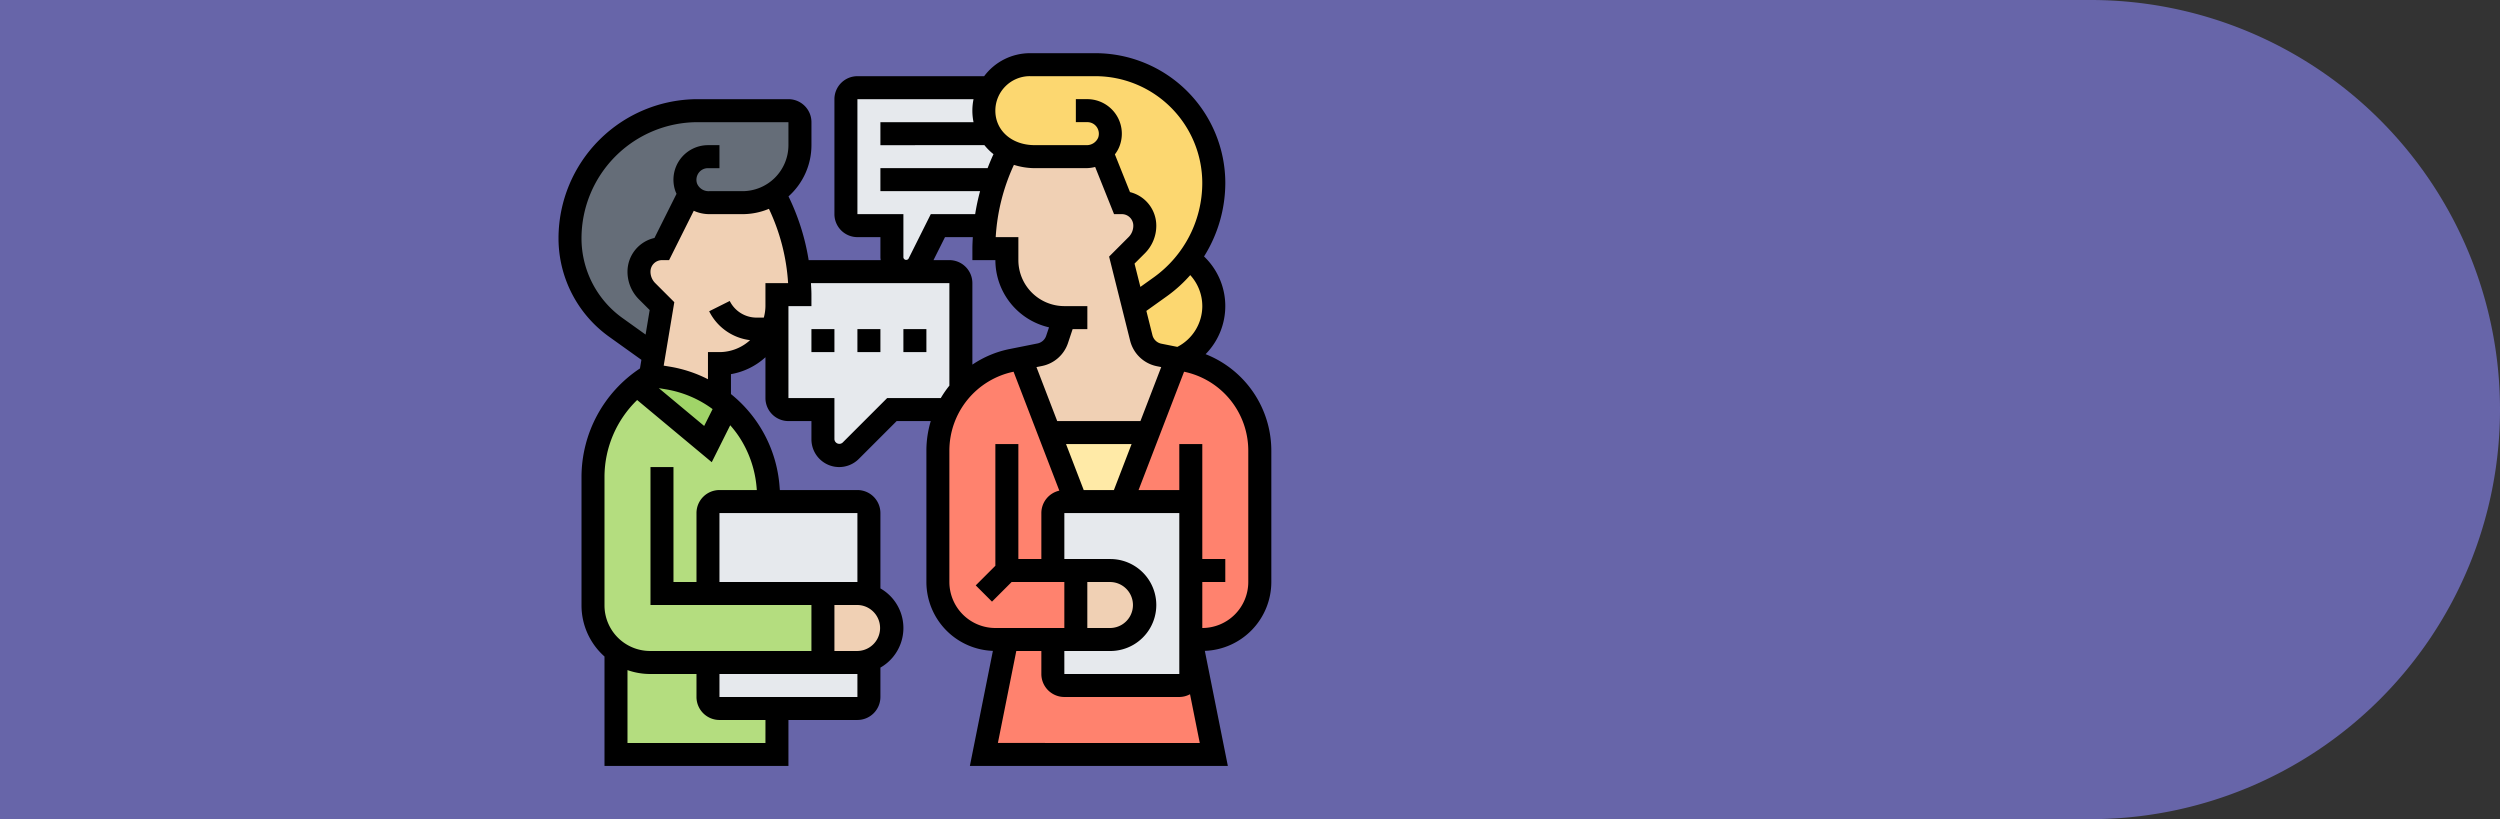 <svg xmlns="http://www.w3.org/2000/svg" width="470" height="154" viewBox="0 0 470 154">
  <rect x="0" y="0" width="470" height="154" fill="#333333" stroke="none"/>
  <g id="Grupo_108919" data-name="Grupo 108919" transform="translate(3350 1464)">
    <path id="Rectángulo_36106" data-name="Rectángulo 36106" d="M0,0H393a77,77,0,0,1,77,77v0a77,77,0,0,1-77,77H0a0,0,0,0,1,0,0V0A0,0,0,0,1,0,0Z" transform="translate(-3350 -1464)" fill="#6765a9"/>
    <g id="hablar" transform="translate(-3247.161 -1456.161)">
      <g id="Grupo_108458" data-name="Grupo 108458">
        <g id="Grupo_108440" data-name="Grupo 108440">
          <path id="Trazado_156499" data-name="Trazado 156499" d="M113.057,73.484l-4.993,12.968H99.419L94.427,73.484Z" fill="#ffeaa7"/>
        </g>
        <g id="Grupo_108441" data-name="Grupo 108441">
          <path id="Trazado_156500" data-name="Trazado 156500" d="M134,76.855v24.725a10.81,10.81,0,0,1-10.806,10.806h-2.161V86.452H108.065l4.993-12.968,5.36-13.919.411.065,1.275.259A17.292,17.292,0,0,1,134,76.855Z" fill="#ff826e"/>
        </g>
        <g id="Grupo_108442" data-name="Grupo 108442">
          <path id="Trazado_156501" data-name="Trazado 156501" d="M95.1,99.419h4.323v12.968H84.29a10.81,10.81,0,0,1-10.806-10.806V76.855A16.792,16.792,0,0,1,75.3,69.183a16.079,16.079,0,0,1,2.507-3.761,17.138,17.138,0,0,1,9.575-5.533l1.686-.324,5.36,13.919,4.993,12.968H97.258A2.168,2.168,0,0,0,95.1,88.613Z" fill="#ff826e"/>
        </g>
        <g id="Grupo_108443" data-name="Grupo 108443">
          <path id="Trazado_156502" data-name="Trazado 156502" d="M121.032,112.387,125.355,134H82.129l4.323-21.613H95.1v6.484a2.168,2.168,0,0,0,2.161,2.161h21.613a2.168,2.168,0,0,0,2.161-2.161Z" fill="#ff826e"/>
        </g>
        <g id="Grupo_108444" data-name="Grupo 108444">
          <path id="Trazado_156503" data-name="Trazado 156503" d="M30.258,103.742H51.871V116.71H19.365a10.72,10.72,0,0,1-10.72-10.742V81.762a22.276,22.276,0,0,1,8.213-17.269l13.4,11.152,3.609-7.2a22.676,22.676,0,0,1,3.977,4.517A22.355,22.355,0,0,1,41.54,83.6l.238,2.853H32.419a2.168,2.168,0,0,0-2.161,2.161Z" fill="#b4dd7f"/>
        </g>
        <g id="Grupo_108445" data-name="Grupo 108445">
          <path id="Trazado_156504" data-name="Trazado 156504" d="M43.226,125.355V134H12.968V114.592a10.718,10.718,0,0,0,6.4,2.118H30.258v6.484a2.168,2.168,0,0,0,2.161,2.161Z" fill="#b4dd7f"/>
        </g>
        <g id="Grupo_108446" data-name="Grupo 108446">
          <path id="Trazado_156505" data-name="Trazado 156505" d="M19.452,62.677l3.328.562A22.4,22.4,0,0,1,32.419,67.3c.5.367.973.735,1.448,1.145l-3.609,7.2-13.4-11.152A24.217,24.217,0,0,1,19.452,62.677Z" fill="#a0d468"/>
        </g>
        <g id="Grupo_108447" data-name="Grupo 108447">
          <path id="Trazado_156506" data-name="Trazado 156506" d="M60.516,116.342v6.851a2.168,2.168,0,0,1-2.161,2.161H32.419a2.168,2.168,0,0,1-2.161-2.161V116.71H58.376a5.875,5.875,0,0,0,2.14-.389Z" fill="#e6e9ed"/>
        </g>
        <g id="Grupo_108448" data-name="Grupo 108448">
          <path id="Trazado_156507" data-name="Trazado 156507" d="M60.516,88.613v15.518a5.991,5.991,0,0,0-2.161-.389h-28.1V88.613a2.168,2.168,0,0,1,2.161-2.161H58.355a2.168,2.168,0,0,1,2.161,2.161Z" fill="#e6e9ed"/>
        </g>
        <g id="Grupo_108449" data-name="Grupo 108449">
          <path id="Trazado_156508" data-name="Trazado 156508" d="M95.1,112.387H105.9a6.484,6.484,0,0,0,0-12.968H95.1V88.613a2.168,2.168,0,0,1,2.161-2.161h23.774v32.419a2.168,2.168,0,0,1-2.161,2.161H97.258a2.168,2.168,0,0,1-2.161-2.161Z" fill="#e6e9ed"/>
        </g>
        <g id="Grupo_108450" data-name="Grupo 108450">
          <path id="Trazado_156509" data-name="Trazado 156509" d="M82.129,12.968a8.335,8.335,0,0,0,4.582,7.478,41.273,41.273,0,0,0-2.377,5.49,40.248,40.248,0,0,0-1.967,8.645H73.484L69.9,41.756a2.672,2.672,0,0,1-5.057-1.21V34.581H58.355a2.168,2.168,0,0,1-2.161-2.161V10.806a2.168,2.168,0,0,1,2.161-2.161H83.3A8.622,8.622,0,0,0,82.129,12.968Z" fill="#e6e9ed"/>
        </g>
        <g id="Grupo_108451" data-name="Grupo 108451">
          <path id="Trazado_156510" data-name="Trazado 156510" d="M47.548,47.548a39.506,39.506,0,0,0-.238-4.323H75.645a2.168,2.168,0,0,1,2.161,2.161V65.422A16.079,16.079,0,0,0,75.3,69.183l-.022-.022H64.839L57.08,76.92a3.057,3.057,0,0,1-5.209-2.161v-5.6H45.387A2.168,2.168,0,0,1,43.226,67V47.548Z" fill="#e6e9ed"/>
        </g>
        <g id="Grupo_108452" data-name="Grupo 108452">
          <path id="Trazado_156511" data-name="Trazado 156511" d="M26.8,28.551,21.613,38.9a4.354,4.354,0,0,0-4.323,4.323,5.2,5.2,0,0,0,1.535,3.7l2.788,2.788L20.1,58.83l-7.175-5.122a20.529,20.529,0,0,1-8.6-16.728,24.025,24.025,0,0,1,1.491-8.321,23.772,23.772,0,0,1,4.3-7.305,24.015,24.015,0,0,1,18.22-8.386H45.387a2.168,2.168,0,0,1,2.161,2.161v4.323A10.771,10.771,0,0,1,36.742,30.258H30.5a4.768,4.768,0,0,1-3.7-1.707Z" fill="#656d78"/>
        </g>
        <g id="Grupo_108453" data-name="Grupo 108453">
          <path id="Trazado_156512" data-name="Trazado 156512" d="M120.665,40.805a22.206,22.206,0,0,0,2.032-3.264,23.936,23.936,0,0,0,2.658-10.979,22.248,22.248,0,0,0-22.24-22.24H90.774a8.7,8.7,0,0,0-6.116,2.529A9.132,9.132,0,0,0,83.3,8.645a8.622,8.622,0,0,0-1.167,4.323,8.335,8.335,0,0,0,4.582,7.478,10.682,10.682,0,0,0,4.971,1.167h9.683a4.828,4.828,0,0,0,2.875-.951v.022l3.825,9.575a4.335,4.335,0,0,1,4.323,4.323,5.2,5.2,0,0,1-1.535,3.7l-2.788,2.788,2.161,8.645,1.491,5.987a4.334,4.334,0,0,0,3.35,3.2l3.35.67.411.065a10.8,10.8,0,0,0,1.837-18.825Z" fill="#fcd770"/>
        </g>
        <g id="Grupo_108454" data-name="Grupo 108454">
          <path id="Trazado_156513" data-name="Trazado 156513" d="M97.258,51.871A10.81,10.81,0,0,1,86.452,41.065V38.9H82.129a39.809,39.809,0,0,1,.238-4.323,40.248,40.248,0,0,1,1.967-8.645,41.274,41.274,0,0,1,2.377-5.49,10.682,10.682,0,0,0,4.971,1.167h9.683a4.828,4.828,0,0,0,2.875-.951v.022l3.825,9.575a4.335,4.335,0,0,1,4.323,4.323,5.2,5.2,0,0,1-1.535,3.7l-2.788,2.788,2.161,8.645,1.491,5.987a4.334,4.334,0,0,0,3.35,3.2l3.35.67-5.36,13.919H94.427l-5.36-13.919,3.566-.713A4.33,4.33,0,0,0,95.9,55.977Z" fill="#f0d0b4"/>
        </g>
        <g id="Grupo_108455" data-name="Grupo 108455">
          <path id="Trazado_156514" data-name="Trazado 156514" d="M110.485,101.321a6.48,6.48,0,0,1-4.582,11.066H99.419V99.419H105.9A6.468,6.468,0,0,1,110.485,101.321Z" fill="#f0d0b4"/>
        </g>
        <g id="Grupo_108456" data-name="Grupo 108456">
          <path id="Trazado_156515" data-name="Trazado 156515" d="M60.516,104.131a6.463,6.463,0,0,1,2.421,10.677,6.133,6.133,0,0,1-2.421,1.513,5.875,5.875,0,0,1-2.14.389H51.871V103.742h6.484A5.991,5.991,0,0,1,60.516,104.131Z" fill="#f0d0b4"/>
        </g>
        <g id="Grupo_108457" data-name="Grupo 108457">
          <path id="Trazado_156516" data-name="Trazado 156516" d="M42.318,54.032a10.814,10.814,0,0,1-9.9,6.484V67.3a22.4,22.4,0,0,0-9.639-4.063l-3.328-.562L20.1,58.83l1.513-9.121-2.788-2.788a5.2,5.2,0,0,1-1.535-3.7A4.354,4.354,0,0,1,21.613,38.9L26.8,28.551a4.768,4.768,0,0,0,3.7,1.707h6.246a10.886,10.886,0,0,0,5.922-1.751,40.033,40.033,0,0,1,4.647,14.718,39.506,39.506,0,0,1,.238,4.323H43.226V49.71A10.678,10.678,0,0,1,42.318,54.032Z" fill="#f0d0b4"/>
        </g>
      </g>
      <g id="Grupo_108459" data-name="Grupo 108459">
        <path id="Trazado_156517" data-name="Trazado 156517" d="M123.812,58.746a12.887,12.887,0,0,0-.292-18.371,26.114,26.114,0,0,0,4-13.8A24.438,24.438,0,0,0,103.1,2.161H90.774a10.763,10.763,0,0,0-8.591,4.323H58.355a4.327,4.327,0,0,0-4.323,4.323V32.419a4.327,4.327,0,0,0,4.323,4.323h4.323v3.813a4.971,4.971,0,0,0,.052.51H49.189A42.8,42.8,0,0,0,45.4,29.082a12.924,12.924,0,0,0,4.314-9.631V15.129a4.327,4.327,0,0,0-4.323-4.323H28.332A26.176,26.176,0,0,0,2.161,36.98a22.77,22.77,0,0,0,9.5,18.477l6.082,4.353-.27,1.619A24.519,24.519,0,0,0,6.484,81.764v24.215a12.85,12.85,0,0,0,4.323,9.607v20.575H45.387v-8.645H58.355a4.327,4.327,0,0,0,4.323-4.323v-5.522a8.572,8.572,0,0,0,0-14.889V88.613a4.327,4.327,0,0,0-4.323-4.323H43.773l-.071-.867a24.627,24.627,0,0,0-9.121-17.176V62.5a12.889,12.889,0,0,0,6.484-3.177V67a4.327,4.327,0,0,0,4.323,4.323H49.71V74.75a5.217,5.217,0,0,0,8.907,3.689l7.117-7.117h6.413a19.274,19.274,0,0,0-.823,5.531v24.727a12.973,12.973,0,0,0,12.5,12.944l-4.327,21.637h48.5l-4.327-21.637a12.973,12.973,0,0,0,12.5-12.944V76.853a19.517,19.517,0,0,0-12.35-18.107ZM105.9,101.581a4.323,4.323,0,0,1,0,8.645h-4.323v-8.645Zm-8.645,12.968H105.9a8.645,8.645,0,0,0,0-17.29H97.258V88.613h21.613v30.258H97.258ZM100.9,84.29l-3.326-8.645H109.9l-3.326,8.645Zm10.664-12.968H95.916l-3.9-10.147,1.048-.21a6.5,6.5,0,0,0,4.878-4.307l.875-2.626h2.766V49.71H97.26a8.654,8.654,0,0,1-8.645-8.645V36.742h-4.26a37.5,37.5,0,0,1,3.421-13.586,13.218,13.218,0,0,0,3.905.618h9.68a7.078,7.078,0,0,0,1.69-.225l3.549,8.87h1.463a2.163,2.163,0,0,1,2.161,2.161,3.027,3.027,0,0,1-.895,2.161L105.672,40.4l3.957,15.823a6.506,6.506,0,0,0,5.016,4.785l.826.164ZM123.194,49.71a8.626,8.626,0,0,1-4.692,7.664l-3.009-.6a2.168,2.168,0,0,1-1.673-1.6l-1.141-4.565,3.895-2.782a26.113,26.113,0,0,0,4.353-3.947A8.649,8.649,0,0,1,123.194,49.71ZM90.774,6.484H103.1a20.111,20.111,0,0,1,20.089,20.087,21.84,21.84,0,0,1-9.131,17.74L111.553,46.1l-1.1-4.379,1.93-1.926a7.33,7.33,0,0,0,2.161-5.22,6.5,6.5,0,0,0-4.947-6.3l-2.838-7.093a5.924,5.924,0,0,0,.992-1.88,6.5,6.5,0,0,0-6.173-8.5H99.422v4.323h2.161a2.143,2.143,0,0,1,1.742.882,2.209,2.209,0,0,1,.3,2.016,2.328,2.328,0,0,1-2.267,1.424h-9.68c-4.284,0-7.392-2.728-7.392-6.484a6.492,6.492,0,0,1,6.484-6.484ZM58.355,32.419V10.806H80.186a10.7,10.7,0,0,0,0,4.323H62.677v4.323H82.231a10.554,10.554,0,0,0,1.707,1.694c-.376.8-.746,1.692-1.109,2.628H62.677V28.1H81.414a41.6,41.6,0,0,0-.923,4.323H72.148l-4.18,8.362A.529.529,0,0,1,67,40.554V32.419ZM74.82,36.742h5.23c-.037.713-.08,1.422-.08,2.161v2.161h4.323A12.982,12.982,0,0,0,94.373,53.7l-.532,1.593a2.169,2.169,0,0,1-1.627,1.437l-5.256,1.05a19.278,19.278,0,0,0-6.99,2.931V45.387a4.327,4.327,0,0,0-4.323-4.323H72.658Zm-60.646,15.2A18.437,18.437,0,0,1,6.484,36.98,21.85,21.85,0,0,1,28.332,15.129H45.387v4.323A8.654,8.654,0,0,1,36.742,28.1H30.487a2.332,2.332,0,0,1-2.278-1.431,2.2,2.2,0,0,1,.307-2.012,2.147,2.147,0,0,1,1.742-.88h2.161V19.452H30.258a6.5,6.5,0,0,0-6.179,8.483,5.76,5.76,0,0,0,.27.664L20.2,36.9a6.493,6.493,0,0,0-5.07,6.328,7.321,7.321,0,0,0,2.161,5.217L19.3,50.451l-.767,4.61ZM31.129,69.071l-1.584,3.168L21.014,65.13l1.413.236A20.392,20.392,0,0,1,31.129,69.071Zm9.935,62.768H15.129v-13.7a12.767,12.767,0,0,0,4.24.733H28.1v4.323a4.327,4.327,0,0,0,4.323,4.323h8.645Zm-8.645-8.645v-4.323H58.355v4.323Zm25.948-8.645H54.032V105.9h4.32a4.323,4.323,0,0,1,.015,8.645Zm-.013-12.968H32.419V88.613H58.355ZM39.4,83.78l.041.51H32.419A4.327,4.327,0,0,0,28.1,88.613v12.968H23.774V79.968H19.452V105.9H49.71v8.645H19.369a8.576,8.576,0,0,1-8.563-8.57V81.764a20.177,20.177,0,0,1,6.14-14.4L30.971,79.054l3.471-6.944a20.039,20.039,0,0,1,1.6,2.058A20.435,20.435,0,0,1,39.4,83.78ZM32.419,58.355H30.258v5.1A24.569,24.569,0,0,0,23.137,61.1l-1.2-.2L23.93,48.971l-3.583-3.583a3.027,3.027,0,0,1-.895-2.161,2.163,2.163,0,0,1,2.161-2.161h1.336l4.64-9.281a7.054,7.054,0,0,0,2.9.635h6.255a12.881,12.881,0,0,0,4.975-1,37.963,37.963,0,0,1,3.605,13.964H41.065V49.71a8.513,8.513,0,0,1-.307,2.161H39.413a5.63,5.63,0,0,1-5.062-3.127l-3.867,1.934a9.918,9.918,0,0,0,7.694,5.431,8.569,8.569,0,0,1-5.76,2.246ZM63.944,67l-8.386,8.384a.929.929,0,0,1-1.526-.633V67H45.387V49.71H49.71V47.548c0-.741-.052-1.446-.091-2.161H75.645V64.659A19.582,19.582,0,0,0,74.029,67Zm11.7,34.581V76.853A15.162,15.162,0,0,1,87.714,62.044l8.6,22.359a4.323,4.323,0,0,0-3.378,4.21v8.645H88.613V75.645H84.29V98.525L80.6,102.214l3.056,3.056,3.689-3.689h9.912v8.645H84.29A8.654,8.654,0,0,1,75.645,101.581Zm9.121,30.258,3.458-17.29h4.712v4.323a4.327,4.327,0,0,0,4.323,4.323h21.613a4.268,4.268,0,0,0,2.014-.521l1.833,9.166Zm47.073-30.258a8.654,8.654,0,0,1-8.645,8.645v-8.645h4.323V97.258h-4.323V75.645h-4.323V84.29h-7.66l8.557-22.246a15.162,15.162,0,0,1,12.071,14.809Z"/>
        <path id="Trazado_156518" data-name="Trazado 156518" d="M67,54.032h4.323v4.323H67Z"/>
        <path id="Trazado_156519" data-name="Trazado 156519" d="M58.355,54.032h4.323v4.323H58.355Z"/>
        <path id="Trazado_156520" data-name="Trazado 156520" d="M49.71,54.032h4.323v4.323H49.71Z"/>
      </g>
    </g>
  </g>
</svg>
